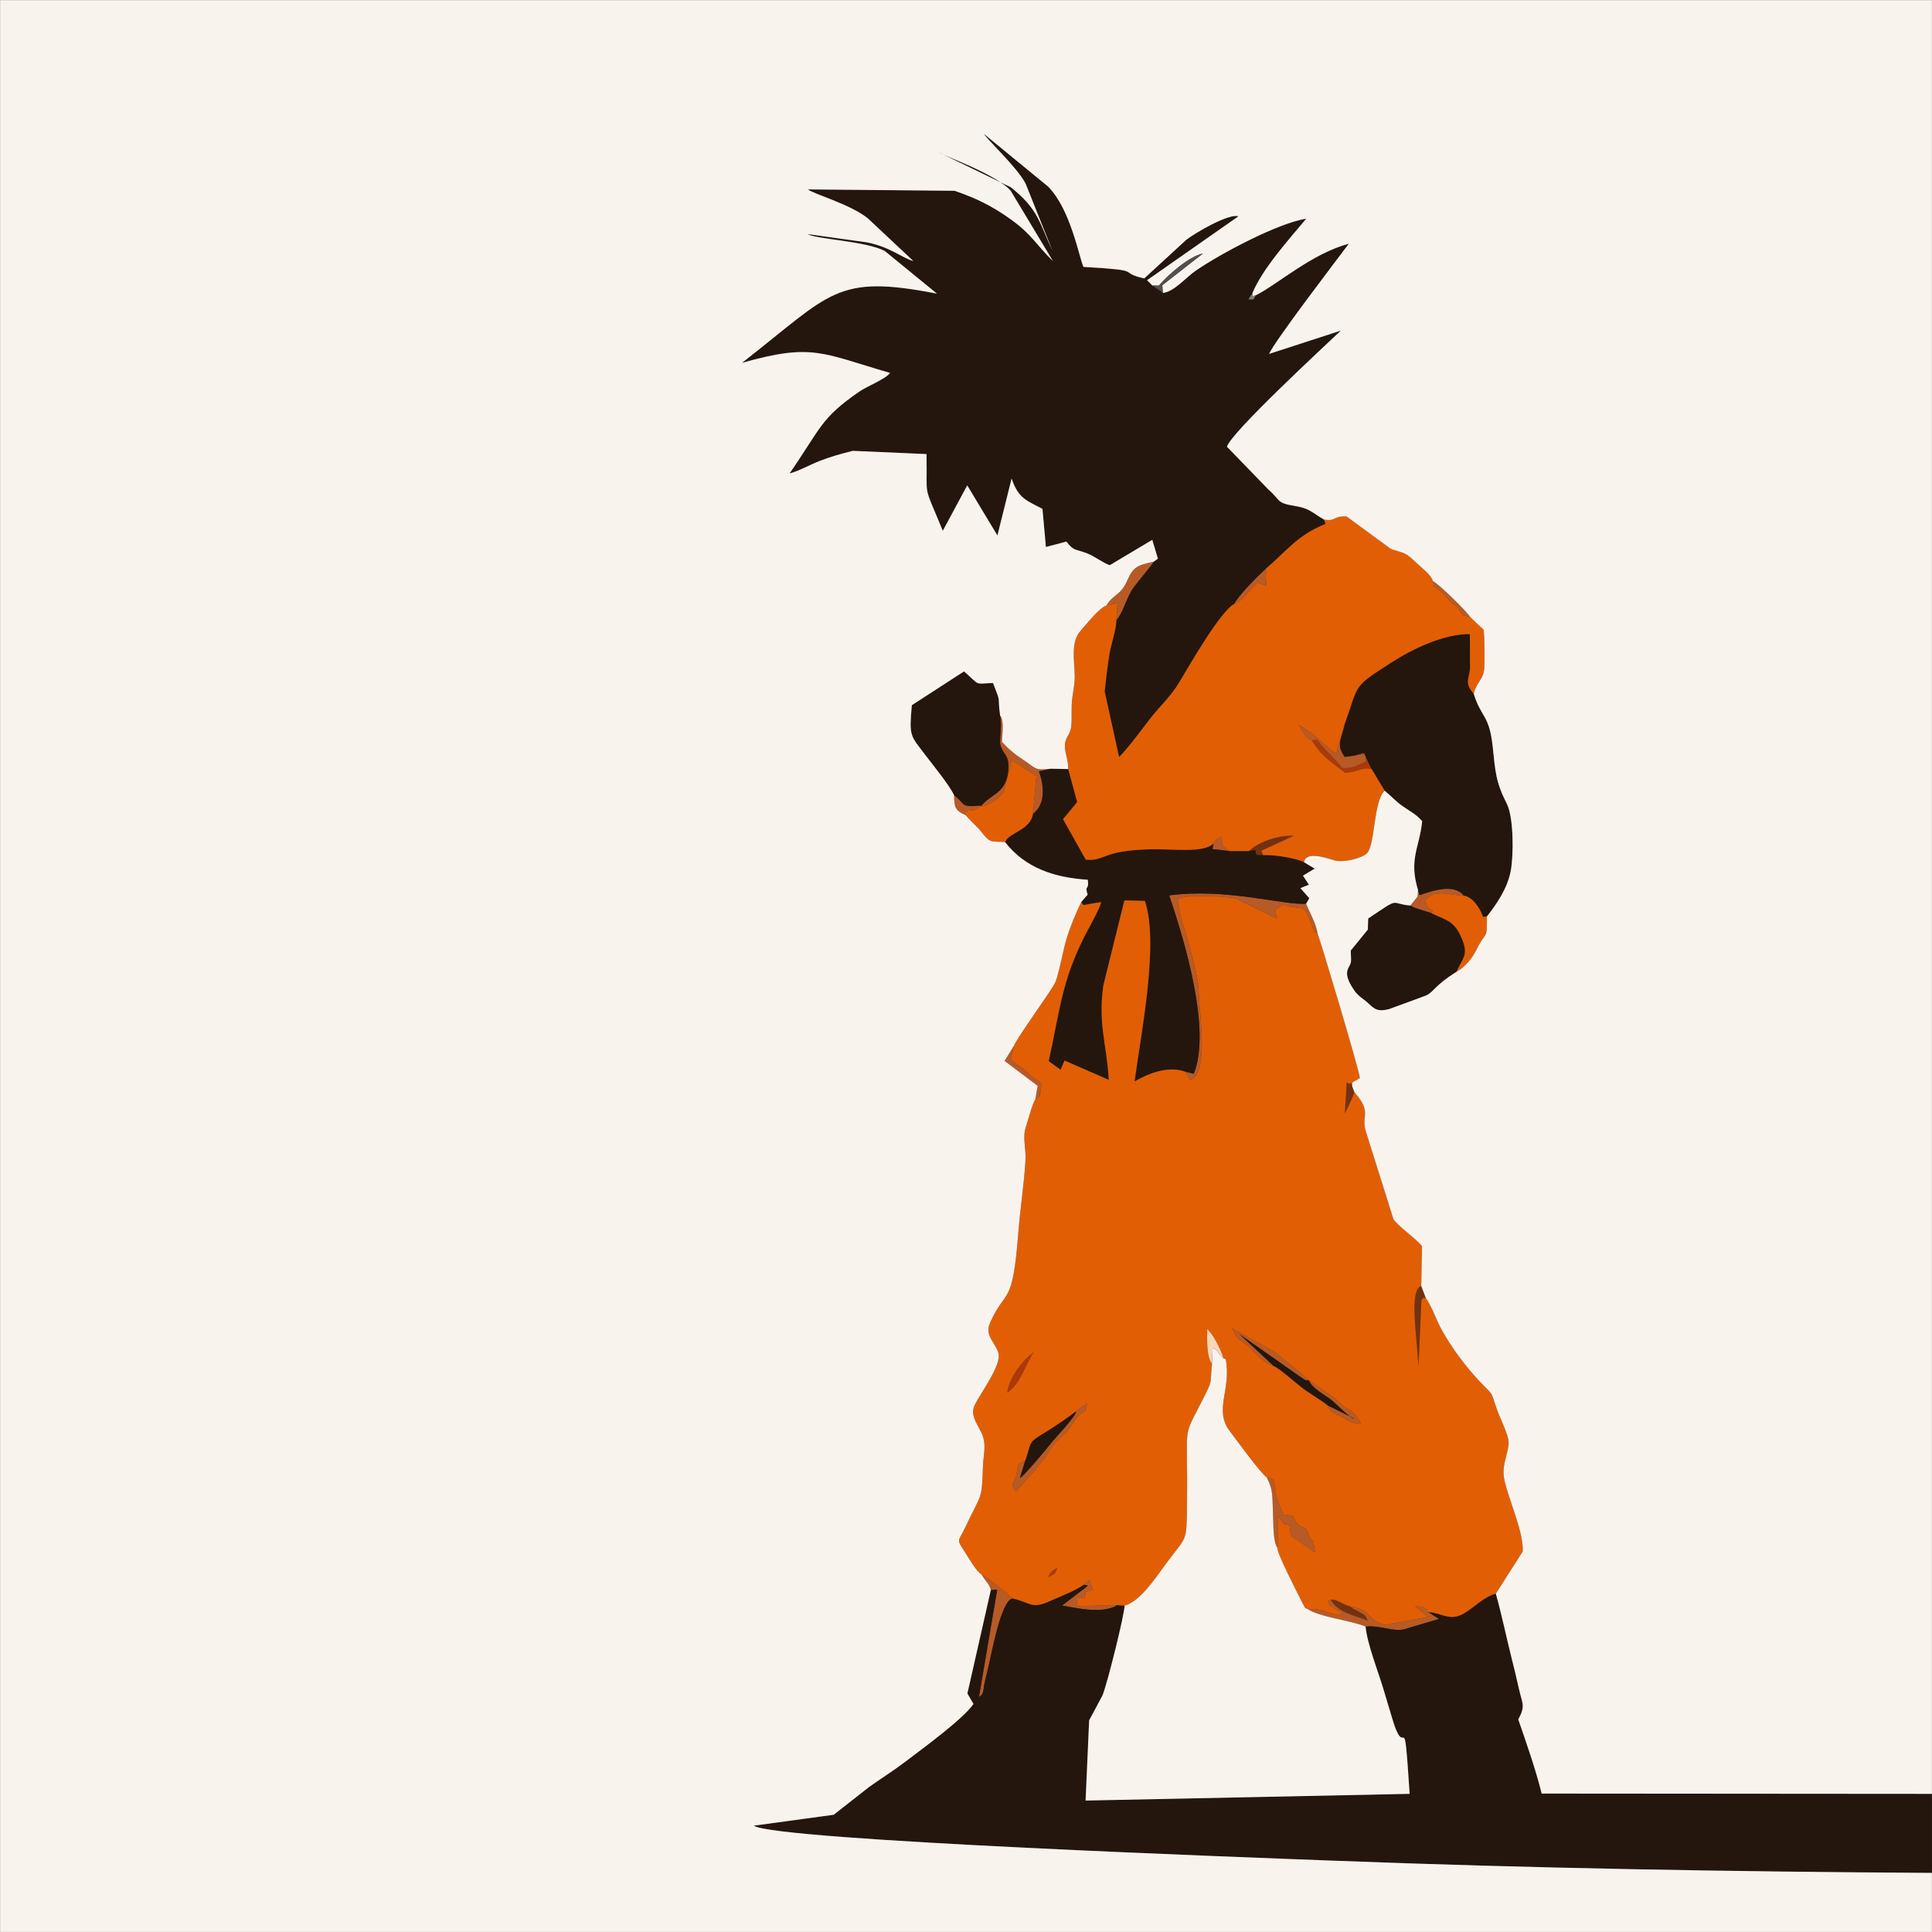<?xml version="1.0" encoding="UTF-8"?>
<!DOCTYPE svg PUBLIC "-//W3C//DTD SVG 1.1//EN" "http://www.w3.org/Graphics/SVG/1.1/DTD/svg11.dtd">
<!-- Creator: CorelDRAW -->
<svg xmlns="http://www.w3.org/2000/svg" xml:space="preserve" width="361.273mm" height="361.273mm" style="shape-rendering:geometricPrecision; text-rendering:geometricPrecision; image-rendering:optimizeQuality; fill-rule:evenodd; clip-rule:evenodd"
viewBox="0 0 361.273 361.273"
 xmlns:xlink="http://www.w3.org/1999/xlink">
 <rect x="0" y="0" width="361.273" height="361.273" fill="#333333" stroke="none"/>
 <defs>
  <style type="text/css">
   <![CDATA[
    .fil3 {fill:#24160D}
    .fil7 {fill:#554F4A}
    .fil1 {fill:#743110}
    .fil8 {fill:#837C78}
    .fil0 {fill:#AD3809}
    .fil2 {fill:#B85A26}
    .fil4 {fill:#E25E05}
    .fil6 {fill:#F9D8B8}
    .fil5 {fill:#F9F3EE}
   ]]>
  </style>
 </defs>
 <g id="Capa_x0020_1">
  <g id="_1288353128">
   <g>
    <path id="_1288358576" class="fil0" d="M256.476 143.788l-1.447 -3.007 -1.75 0.493 2.133 -0.371 0.032 1.445c-1.571,0.753 -2.603,1.453 -4.431,1.256 -1.518,-1.95 -3.581,-3.569 -4.634,-5.232l-1.079 0.048c1.805,3.047 3.569,3.987 6.139,6.049 2.242,0.065 3.123,-1.099 5.036,-0.682z"/>
    <path id="_1288358312" class="fil0" d="M188.347 260.41c2.403,-1.511 3.376,-5.155 4.91,-7.499 -2.08,1.428 -4.589,4.778 -4.91,7.499z"/>
    <path id="_1288357400" class="fil0" d="M195.955 294.935c1.405,-0.682 1.271,-0.455 1.795,-1.809 -1.131,0.672 -1.125,0.661 -1.795,1.809z"/>
   </g>
   <g>
    <path id="_1288357328" class="fil1" d="M266.615 242.7l-0.848 -2.228c-1.725,0.396 -1.251,5.72 -1.147,7.358l0.632 7.612 0.543 -12.309c0.612,-0.866 -0.206,-0.227 0.82,-0.432z"/>
    <path id="_1288357232" class="fil1" d="M233.554 159.139l1.162 -0.192c0.252,1.192 0.051,0.908 1.476,0.956l-0.303 -0.827 6.072 -2.812c-2.73,-0.117 -6.604,1.083 -8.408,2.876z"/>
    <path id="_1288357616" class="fil1" d="M252.448 300.383c-1.417,-0.361 -2.541,-1.438 -3.614,-1.257 1.406,2.488 4.445,2.922 6.94,3.924 -0.684,-1.164 -0.059,-0.757 -1.641,-1.658 -0.96,-0.547 -0.833,-0.302 -1.685,-1.009z"/>
    <path id="_1288357184" class="fil1" d="M253.267 204.22l-0.424 -1.114c-0.645,-1.684 0.239,0.262 -1.016,-0.729l-0.361 5.767c0.441,-0.617 1.641,-3.345 1.802,-3.924z"/>
   </g>
   <g>
    <path id="_1288357760" class="fil2" d="M221.591 200.389l0.946 1.641c3.621,-1.375 1.695,-12.314 1.56,-17.434 -0.04,-1.514 -1.395,-6.64 -1.882,-8.379 -0.781,-2.786 -1.735,-5.167 -1.988,-8.022 1.065,-1.066 8.922,-0.543 10.791,-0.2l7.746 3.781 -0.299 -1.662 1.459 -0.916c4.551,1.26 3.598,-0.58 5.575,4.259 0.552,1.352 0.019,0.475 0.916,1.23 -0.406,-2.308 -1.368,-3.67 -2.176,-5.707 -3.955,0.373 -14.965,-2.984 -25.608,-1.541 2.936,8.614 7.902,25.239 4.596,33.342l-1.634 -0.394z"/>
    <path id="_1288356704" class="fil2" d="M244.5 300.851c2.006,1.498 8.055,2.14 10.864,3.306 2.928,-0.228 4.686,0.905 7.058,0.557l6.66 -1.978 -2.007 -1.292c-0.808,-1.16 -0.906,-0.99 -2.47,-1.057l2.469 1.988 -8.073 1.448c-3.55,-0.714 -2.022,-2.709 -6.553,-3.441 0.852,0.707 0.725,0.462 1.685,1.009 1.582,0.902 0.957,0.494 1.641,1.658 -2.494,-1.002 -5.533,-1.436 -6.94,-3.924 -0.386,0.864 -0.709,-1.118 -0.266,1.082l2.576 1.45c-0.796,0.279 -0.69,0.342 -1.664,0.157 -2.009,-0.381 -1.552,-0.937 -4.981,-0.965z"/>
    <path id="_1288356560" class="fil2" d="M238.883 289.496l0.068 -5.932c1.885,2.192 0.699,1.189 2.18,1.673l0.221 1.895 4.561 3.207c-0.569,-3.588 -0.166,-1.411 -0.972,-2.822 -0.372,-0.65 -0.112,-0.495 -0.415,-1.129 -0.65,-1.359 -1.65,-0.136 -2.766,-2.936l-1.792 -0.229c-2.444,-5.836 -0.878,-3.567 -1.893,-6.612l-1.183 -0.338c1.22,2.44 0.981,3.427 1.142,6.238 0.115,2.01 -0.081,5.539 0.849,6.986z"/>
    <path id="_1288356488" class="fil2" d="M185.283 297.324l1.189 -0.063 -3.417 20.105c0.67,-0.64 0.457,-0.142 0.778,-1.048 0.089,-0.251 0.133,-0.856 0.189,-1.159 0.164,-0.899 0.39,-1.774 0.612,-2.656 0.79,-3.14 2.511,-13.259 4.732,-13.594l-0.91 -0.777c-0.46,-0.397 -0.149,-0.193 -0.542,-0.485 -1.101,-0.817 -3.707,-2.984 -4.343,-3.215 0.678,1.284 1.428,1.676 1.713,2.893z"/>
    <path id="_1288357088" class="fil2" d="M183.411 150.766c1.433,0.073 3.592,-1.646 4.318,-2.739l1.463 -5.862 4.602 2.962 -0.644 7.068c2.44,-1.806 2.085,-5.382 1.124,-7.941l2.217 -0.51c-3.158,0.367 -2.737,-0.113 -5.115,-1.65 -1.601,-1.035 -2.768,-2.027 -4.003,-3.362 -0.001,-1.368 0.487,-4 -0.355,-4.917 0.39,1.993 -0.166,4.682 0.036,5.455 0.504,1.933 1.668,1.758 1.504,4.501 -0.279,4.649 -3.112,4.52 -5.147,6.995z"/>
    <path id="_1288356368" class="fil2" d="M206.915 113.218l2.058 -0.411 -0.221 3.189c1.205,-1.274 1.891,-4.229 3.133,-5.988 1.065,-1.507 3.172,-3.839 3.86,-4.971 -3.003,0.645 -3.822,0.914 -4.957,3.527 -1.235,2.845 -2.717,2.579 -3.873,4.654z"/>
    <path id="_1288356848" class="fil2" d="M201.161 263.911c0.468,0.478 -4.011,5.141 -4.794,6.154 -0.85,1.1 -4.782,5.812 -5.65,6.326l1.008 -3.29c-1.834,0.78 -1.262,1.146 -1.716,2.86 -0.358,1.351 -1.21,1.469 -0.082,3.009 1.757,-2.024 5.168,-5.601 6.416,-7.82 0.922,-1.64 2.266,-2.352 3.443,-3.8 1.221,-1.502 1.527,-2.771 3.321,-3.627l0.144 -1.3 -2.09 1.488z"/>
    <path id="_1288356224" class="fil2" d="M245.301 138.42l1.079 -0.048c1.053,1.663 3.116,3.282 4.634,5.232 1.827,0.197 2.86,-0.503 4.431,-1.256l-0.032 -1.445 -2.133 0.371 -1.808 0.261c-1.801,-2.456 -0.457,-3.536 -0.075,-5.996l-1.517 5.256c-1.092,-0.434 -0.798,-0.428 -1.573,-1.094 -0.079,-0.068 -0.311,-0.24 -0.391,-0.307 -2.306,-1.916 -2.435,-2.36 -5.053,-3.817 0.446,0.823 1.557,2.793 2.439,2.845z"/>
    <path id="_1288355960" class="fil2" d="M238.213 255.475l-6.4 -5.965 11.824 8.29c0.82,0.459 0.157,0.208 1.137,0.337 -0.291,-0.438 -6.24,-5.271 -6.714,-5.517l-7.713 -4.261c0.429,0.606 0.56,1.368 1.223,1.983 0.624,0.58 1.599,1.105 2.247,1.786 1.176,1.236 2.684,2.834 4.396,3.348z"/>
    <path id="_1288355816" class="fil2" d="M265.166 166.431l-0.095 1.22 -1.341 1.676c0.74,0.527 2.761,1.01 3.898,1.411l0.291 -0.472c-1.157,-0.694 -1.063,-0.627 -1.432,-1.912 1.953,-2.243 4.826,-0.846 7.235,-0.873 -1.805,-2.332 -5.902,-0.928 -8.279,-0.084l-0.278 -0.967z"/>
    <path id="_1288356344" class="fil2" d="M202.674 296.333c0.838,0.251 1.369,-0.263 -1.341,1.795l-2.734 2.11c1.414,0.146 7.437,1.829 10.323,-0.105l-7.422 0.202 -0.146 -0.965c-0.008,-0.036 -0.028,-0.131 -0.034,-0.239 -0.007,-0.122 -0.018,-0.181 -0.019,-0.272l1.515 0.01 0.217 -1.188 1.375 -0.365 -0.759 -1.837 -0.975 0.853z"/>
    <path id="_1288355792" class="fil2" d="M248.21 262.77c0.896,1.818 1.521,1.5 3.169,2.442 1.602,0.916 1.297,0.896 3.097,0.909 -2.051,-3.484 -1.999,-1.613 -4.597,-4.466l-5.106 -3.518c0.541,1.531 3.086,2.723 4.433,3.856 0.896,0.754 3.3,3.284 4.064,3.282l-5.06 -2.504z"/>
    <path id="_1288355696" class="fil2" d="M193.603 205.56l0.826 -0.589c0.589,-3.78 0.499,-1.62 -2.307,-4.418 -1.642,-1.637 -0.647,-0.346 -3.108,-2.473l0.554 -2.464 -1.718 2.763 6.194 4.668 -0.44 2.514z"/>
    <path id="_1288355456" class="fil2" d="M230.817 112.917c1.495,-0.466 2.122,-1.822 4.367,-3.99l1.579 0.655c0.078,-0.913 -0.094,-1.095 -0.087,-1.599 0.018,-1.351 0.441,-0.599 -0.016,-1.592 -1.327,1.189 -5.233,5.071 -5.843,6.526z"/>
    <path id="_1288355336" class="fil2" d="M180.618 152.44c-0.592,-1.427 -0.231,-0.34 0.049,-0.767 1.434,-0.271 1.574,0.115 2.496,-1.019 -3.585,0.305 -2.459,-0.168 -4.753,-1.947 0.055,2.23 0.141,2.837 2.208,3.732z"/>
    <path id="_1288355288" class="fil2" d="M274.92 115.392c-0.608,-1.051 -5.826,-6.175 -6.988,-6.74l0.242 1.075c1.351,0.712 1.776,1.424 2.841,2.548 0.873,0.921 0.738,0.565 1.402,1.169 1.455,1.677 0.068,1.295 2.502,1.948z"/>
    <path id="_1288355264" class="fil2" d="M226.916 157.743l-0.193 1.034 3.167 0.363 -1.36 -1.129 -0.079 -1.718c-0.525,0.873 0.104,-0.068 -0.737,0.563 -0.904,0.678 -0.278,0.024 -0.799,0.886z"/>
   </g>
   <g>
    <path id="_1288355576" class="fil3" d="M215.745 105.036c-0.688,1.133 -2.796,3.464 -3.86,4.971 -1.242,1.759 -1.928,4.713 -3.133,5.988 0.021,1.551 -0.975,4.469 -1.263,6.173 -0.394,2.332 -0.659,4.76 -0.923,7.116l2.696 12.267c1.661,-1.619 4.136,-4.998 5.592,-6.897 1.967,-2.566 4.036,-4.361 5.639,-7.032 1.858,-3.095 7.717,-13.357 10.325,-14.706 0.61,-1.456 4.516,-5.338 5.843,-6.526 3.999,-3.408 5.87,-6.275 11.221,-8.435l-0.332 -0.824c-2.263,-1.3 -2.634,-2.088 -5.5,-2.541 -3.45,-0.545 -2.585,-1.093 -4.848,-3.035l-7.774 -8.029c0.861,-2.764 18.076,-18.643 21.307,-21.713l-13.434 4.367c1.112,-2.502 12.416,-17.268 14.91,-20.596 -6.811,1.764 -13.551,7.739 -17.355,9.62 -0.724,1.049 -0.086,0.757 -1.408,0.764l0.728 -1.119c1.922,-4.652 6.871,-10.106 10.084,-13.964 -5.2,0.808 -15.851,6.43 -20.629,9.701 -1.936,1.325 -3.984,3.917 -6.185,4.197 -0.082,-0.065 -0.182,-0.158 -0.239,-0.202 -0.054,-0.042 -0.164,-0.137 -0.231,-0.187l-1.491 -1.012 -0.991 -0.99 17.091 -11.953c-1.815,-0.568 -7.993,3.05 -9.752,4.394l-7.874 7.235c-5.451,-1.309 0.622,-1.468 -11.351,-2.163 -0.77,-1.53 -2.365,-10.745 -6.626,-15.027l-12.005 -9.85c0.818,1.28 6.241,6.28 7.818,9.322l5.037 12.619c-2.518,-5.431 -2.634,-7.827 -7.837,-11.97l-13.444 -6.502c0.708,0.545 10.872,4.103 13.465,7.2l7.897 13.139c-3.08,-2.992 -3.974,-5.002 -7.836,-7.775 -3.472,-2.493 -6.533,-4.015 -10.577,-5.389l-27.414 -0.26c0.955,0.854 7.771,2.694 11.167,5.382l8.549 8.024c-2.18,-0.613 -4.275,-2.627 -8.731,-3.51l-11.025 -1.537c1.351,0.938 11.116,1.319 14.436,3.186l9.726 7.948c-18.998,-3.694 -19.708,-0.1 -36.457,12.943 13.211,-3.75 14.973,-1.787 27.696,1.882 -0.86,1.157 -4.289,2.469 -5.786,3.507 -7.204,4.995 -7.032,6.585 -13.012,15.293 1.683,-0.44 3.895,-1.676 5.68,-2.364 2.002,-0.772 4.084,-1.37 6.152,-1.865l13.768 0.601c0.206,8.813 -0.816,4.917 3.048,14.349l4.569 -8.498 5.645 9.37 2.652 -10.655c1.292,3.83 2.889,4.129 5.772,5.683l0.646 7.125 3.834 -1.01c1.41,1.841 1.645,1.339 3.852,2.194 1.45,0.561 3.174,1.917 4.26,2.221l7.94 -4.744 1.059 3.525 -0.788 0.569z"/>
    <path id="_1288355120" class="fil3" d="M189.365 298.907c-2.22,0.334 -3.942,10.454 -4.732,13.594 -0.222,0.883 -0.448,1.758 -0.612,2.656 -0.055,0.303 -0.1,0.908 -0.189,1.159 -0.321,0.906 -0.108,0.408 -0.778,1.048l3.417 -20.105 -1.189 0.063 -4.383 19.342 1.135 1.966c-1.942,2.826 -9.497,8.326 -12.684,10.752 -2.182,1.661 -4.561,3.162 -6.804,4.749l-6.65 5.215 -14.945 2.042c3.9,2.776 95.689,6.054 107.96,6.528 37.359,1.443 74.957,2.075 112.347,2.301l0 -14.782 -72.978 -0.056c-1.134,-4.593 -2.829,-9.374 -4.373,-13.86 1.426,-2.623 0.722,-2.977 0.102,-5.808 -0.423,-1.932 -0.909,-3.902 -1.389,-5.816 -0.978,-3.904 -1.837,-8.08 -2.911,-11.892 -2.083,0.509 -3.812,2.355 -5.644,3.51 -2.921,1.842 -4.159,0.148 -6.992,-0.07l2.007 1.292 -6.66 1.978c-2.372,0.348 -4.129,-0.786 -7.058,-0.557 0.25,3.039 2.333,8.406 3.287,11.549 0.561,1.847 1.119,3.712 1.669,5.567 2.647,8.918 2.091,-3.833 3.277,14.167l-60.598 1.256 0.663 -15 2.505 -4.678c0.954,-2.393 4.128,-15.231 4.12,-16.756l-1.365 -0.131c-2.886,1.934 -8.909,0.251 -10.323,0.105l2.734 -2.11c2.709,-2.058 2.179,-1.544 1.341,-1.795 -1.796,1.227 -4.341,2.152 -6.279,3.035 -3.556,1.62 -3.541,0.345 -7.03,-0.46z"/>
    <path id="_1288354688" class="fil3" d="M193.151 152.195c-0.45,3.071 -4.549,3.483 -5.202,5.27 3.827,4.909 9.287,6.637 15.466,7.04 0.287,2.186 -0.655,0.776 -0.026,2.793l-1.189 1.358c0.584,0.977 -0.079,0.501 3.732,0.047 -0.435,1.54 -2.422,4.957 -3.223,6.564 -4.169,8.366 -4.47,13.409 -6.608,23.163l2.225 1.604 0.734 -1.72 8.274 3.61c-0.354,-6.585 -2.044,-10.347 -1.017,-17.663l3.941 -15.898 3.827 0.099c2.666,7.873 -0.658,24.44 -1.934,33.767 2.782,-1.611 6.331,-2.931 9.44,-1.841l1.634 0.394c3.307,-8.104 -1.66,-24.728 -4.596,-33.342 10.644,-1.443 21.653,1.914 25.608,1.541l0.59 -1.023 -1.662 -1.888 1.591 -0.639 -1.109 -1.695 2.184 -1.313 -1.995 -1.202c-1.483,-0.777 -5.91,-1.461 -7.644,-1.319 -1.425,-0.048 -1.224,0.237 -1.476,-0.956l-1.162 0.192 -3.665 0.001 -3.167 -0.363 0.193 -1.034c-2.014,1.876 -7.372,0.921 -12.322,1.083 -8.686,0.284 -7.881,2.247 -11.56,1.93l-4.257 -7.574 2.652 -3.202 -1.678 -6.173 -3.26 -0.063 -2.217 0.51c0.96,2.559 1.315,6.135 -1.124,7.941z"/>
    <path id="_1288354472" class="fil3" d="M251.396 135.539c-0.381,2.46 -1.726,3.54 0.075,5.996l1.808 -0.261 1.75 -0.493 1.447 3.007 2.445 4.056c1.224,1.011 2.093,1.998 3.32,2.866 1.421,1.006 2.563,1.519 3.7,2.833 -0.472,4.88 -2.563,7.103 -0.775,12.888l0.278 0.967c2.377,-0.845 6.475,-2.248 8.279,0.084 1.587,0.219 3.06,2.293 3.589,3.982l0.735 -0.103c1.933,-2.468 3.823,-5.284 4.439,-8.456 0.564,-2.901 0.577,-10.051 -0.716,-12.592 -2.096,-4.12 -2.148,-5.998 -2.635,-10.601 -0.651,-6.141 -2.155,-5.443 -3.548,-9.949 -1.76,-2.081 -0.932,-2.58 -0.704,-4.747l-0.031 -6.45c-4.873,-0.035 -10.676,2.748 -14.715,5.347 -7.429,4.779 -5.927,3.851 -8.742,11.627z"/>
    <path id="_1288354208" class="fil3" d="M178.41 148.707c2.294,1.779 1.168,2.252 4.753,1.947l0.248 0.111c2.034,-2.475 4.868,-2.346 5.147,-6.995 0.164,-2.744 -1,-2.568 -1.504,-4.501 -0.201,-0.773 0.354,-3.462 -0.036,-5.455 -0.567,-4.326 0.311,-1.819 -1.327,-6.102 -3.572,0.131 -2.244,0.626 -5.417,-2.167l-9.761 6.323c-0.506,5.902 -0.34,5.539 2.566,9.365 1.276,1.681 4.563,5.714 5.331,7.474z"/>
    <path id="_1288354160" class="fil3" d="M272.342 181.727c1.259,-2.814 2.539,-3.221 0.611,-7.084 -1.294,-2.592 -2.999,-2.727 -5.323,-3.905 -1.137,-0.401 -3.159,-0.883 -3.898,-1.411 -3.989,-0.331 -1.618,-1.791 -7.889,2.42l-0.063 2.069 -3.195 3.93c-0.009,0.715 0.123,1.586 0.026,2.162 -0.197,1.169 -1.877,1.698 0.692,5.374 0.731,1.045 1.711,1.502 2.65,2.401 1.264,1.208 1.811,1.441 3.673,1.044 0.104,-0.022 6.954,-2.538 7.08,-2.599 1.477,-0.721 1.535,-1.846 5.636,-4.401z"/>
    <path id="_1288354784" class="fil3" d="M191.726 273.101l-1.008 3.29c0.869,-0.514 4.8,-5.226 5.65,-6.326 0.782,-1.013 5.262,-5.676 4.794,-6.154 -0.844,0.764 -4.459,3.186 -5.623,3.875 -3.517,2.084 -2.543,1.768 -3.813,5.315z"/>
    <path id="_1288354304" class="fil3" d="M238.213 255.475c0.902,0.344 3.93,2.972 5.002,3.827 1.619,1.292 3.501,2.275 4.995,3.468l5.06 2.504c-0.764,0.003 -3.167,-2.528 -4.064,-3.282 -1.347,-1.133 -3.892,-2.325 -4.433,-3.856 -0.98,-0.129 -0.318,0.122 -1.137,-0.337l-11.824 -8.29 6.4 5.965z"/>
   </g>
   <g>
    <path id="_1288353752" class="fil4" d="M195.955 294.935c0.669,-1.147 0.664,-1.137 1.795,-1.809 -0.524,1.353 -0.39,1.127 -1.795,1.809zm-4.229 -21.834c1.27,-3.547 0.296,-3.231 3.813,-5.315 1.163,-0.689 4.778,-3.111 5.623,-3.875l2.09 -1.488 -0.144 1.3c-1.794,0.856 -2.1,2.125 -3.321,3.627 -1.177,1.448 -2.522,2.16 -3.443,3.8 -1.248,2.22 -4.659,5.796 -6.416,7.82 -1.128,-1.54 -0.276,-1.657 0.082,-3.009 0.454,-1.713 -0.118,-2.08 1.716,-2.86zm-3.378 -12.692c0.321,-2.721 2.831,-6.071 4.91,-7.499 -1.535,2.344 -2.507,5.988 -4.91,7.499zm56.426 -2.273l5.106 3.518c2.598,2.853 2.546,0.983 4.597,4.466 -1.8,-0.012 -1.495,0.008 -3.097,-0.909 -1.648,-0.943 -2.273,-0.624 -3.169,-2.442 -1.495,-1.193 -3.376,-2.177 -4.995,-3.468 -1.072,-0.855 -4.101,-3.484 -5.002,-3.827 -1.712,-0.513 -3.221,-2.111 -4.396,-3.348 -0.648,-0.682 -1.623,-1.206 -2.247,-1.786 -0.663,-0.616 -0.794,-1.377 -1.223,-1.983l7.713 4.261c0.474,0.246 6.423,5.079 6.714,5.517zm-23.182 -57.748c-3.109,-1.09 -6.658,0.23 -9.44,1.841 1.276,-9.326 4.599,-25.894 1.934,-33.767l-3.827 -0.099 -3.941 15.898c-1.026,7.315 0.663,11.077 1.017,17.663l-8.274 -3.61 -0.734 1.72 -2.225 -1.604c2.138,-9.753 2.439,-14.796 6.608,-23.163 0.8,-1.606 2.788,-5.024 3.223,-6.564 -3.811,0.454 -3.148,0.93 -3.732,-0.047 -0.981,2.025 -2.068,4.604 -2.776,6.951 -0.642,2.13 -1.385,6.409 -2.066,8.039 -0.616,1.474 -7.043,10.133 -7.788,11.969l-0.554 2.464c2.461,2.128 1.466,0.836 3.108,2.473 2.806,2.799 2.897,0.638 2.307,4.418l-0.826 0.589c-0.556,0.826 -1.366,3.941 -1.752,5.099 -0.725,2.175 0.059,3.855 -0.1,6.463 -0.272,4.47 -0.984,8.904 -1.329,13.361 -1.093,14.139 -2.287,10.178 -5.271,16.832 -1.102,2.457 0.926,3.59 1.545,5.677 0.665,2.243 -3.386,7.507 -4.459,9.805 -0.818,1.75 0.364,3.255 1.218,4.97 1.115,2.24 0.446,3.973 0.355,6.427 -0.244,6.543 -0.178,4.732 -3.311,11.41 -1.295,2.761 -1.783,2.017 -0.036,4.67 0.757,1.15 2.046,3.521 3.107,4.156 0.636,0.231 3.242,2.398 4.343,3.215 0.393,0.292 0.082,0.089 0.542,0.485l0.91 0.777c3.489,0.805 3.474,2.08 7.03,0.46 1.938,-0.883 4.484,-1.808 6.279,-3.035l0.975 -0.853 0.759 1.837 -1.375 0.365 -0.217 1.188 -1.515 -0.01c0.002,0.091 0.012,0.15 0.019,0.272 0.006,0.108 0.026,0.203 0.034,0.239l0.146 0.965 7.422 -0.202 1.365 0.131c2.936,-0.864 5.713,-5.079 7.576,-7.627 4.181,-5.715 4.011,-3.84 4.103,-11.574 0.185,-15.652 -1.042,-11.493 3.046,-19.564 1.873,-3.697 1.199,-2.579 1.636,-6.452 -1.053,-1.358 -0.942,-4.623 -0.898,-6.519 1.057,0.867 2.658,3.997 3.008,5.441l0.441 0.188c1.117,5.589 -2.246,9.463 0.715,13.387 1.147,1.519 5.916,8.092 6.978,8.73l1.183 0.338c1.015,3.045 -0.551,0.776 1.893,6.612l1.792 0.229c1.117,2.799 2.116,1.577 2.766,2.936 0.303,0.633 0.044,0.478 0.415,1.129 0.806,1.411 0.403,-0.766 0.972,2.822l-4.561 -3.207 -0.221 -1.895c-1.481,-0.484 -0.295,0.52 -2.18,-1.673l-0.068 5.932c-0.116,0.925 3.707,8.319 4.678,10.26 0.669,1.337 0.532,0.888 0.94,1.094 3.428,0.028 2.972,0.584 4.981,0.965 0.973,0.184 0.868,0.122 1.664,-0.157l-2.576 -1.45c-0.443,-2.2 -0.12,-0.218 0.266,-1.082 1.073,-0.182 2.197,0.896 3.614,1.257 4.531,0.731 3.003,2.727 6.553,3.441l8.073 -1.448 -2.469 -1.988c1.564,0.068 1.661,-0.102 2.47,1.057 2.833,0.219 4.072,1.912 6.992,0.07 1.832,-1.156 3.561,-3.002 5.644,-3.51l5.044 -7.912c0.114,-3.76 -2.54,-9.384 -3.409,-13.221 -0.653,-2.883 0.636,-4.681 0.759,-7.019 0.076,-1.443 -1.665,-4.755 -2.211,-6.373 -1.251,-3.707 -0.566,-2.367 -3.188,-5.153 -2.653,-2.818 -5.312,-6.354 -7.181,-9.79 -1.022,-1.878 -1.74,-4.162 -2.91,-5.837 -1.026,0.205 -0.208,-0.433 -0.82,0.432l-0.543 12.309 -0.632 -7.612c-0.104,-1.638 -0.578,-6.962 1.147,-7.358l0.136 -7.455c-1.244,-1.56 -4.607,-3.783 -5.362,-5.12l-5.01 -15.935c-1.249,-3.402 1.275,-3.682 -2.264,-7.742 -0.161,0.579 -1.361,3.307 -1.802,3.924l0.361 -5.767c1.255,0.991 0.371,-0.955 1.016,0.729l0.059 -0.715 1.383 -0.801c-0.031,-1.262 -7.601,-26.484 -7.87,-26.9 -0.896,-0.756 -0.363,0.122 -0.916,-1.23 -1.977,-4.838 -1.024,-2.999 -5.575,-4.259l-1.459 0.916 0.299 1.662 -7.746 -3.781c-1.868,-0.343 -9.726,-0.866 -10.791,0.2 0.253,2.855 1.207,5.237 1.988,8.022 0.487,1.738 1.843,6.865 1.882,8.379 0.134,5.12 2.061,16.059 -1.56,17.434l-0.946 -1.641z"/>
    <path id="_1288353704" class="fil4" d="M247.549 97.132l0.332 0.824c-5.351,2.16 -7.222,5.027 -11.221,8.435 0.457,0.993 0.034,0.241 0.016,1.592 -0.007,0.504 0.165,0.687 0.087,1.599l-1.579 -0.655c-2.245,2.168 -2.873,3.524 -4.367,3.99 -2.608,1.349 -8.467,11.61 -10.325,14.706 -1.603,2.671 -3.672,4.465 -5.639,7.032 -1.456,1.899 -3.93,5.278 -5.592,6.897l-2.696 -12.267c0.264,-2.356 0.529,-4.784 0.923,-7.116 0.288,-1.704 1.284,-4.622 1.263,-6.173l0.221 -3.189 -2.058 0.411c-1.38,0.454 -3.65,3.399 -4.822,4.701 -1.94,2.155 -1.152,5.553 -1.119,8.531 0.018,1.667 -0.319,2.807 -0.49,4.335 -0.186,1.665 0.001,3.426 -0.159,5.018 -0.174,1.728 -1.181,1.995 -1.191,3.642 -0.009,1.469 0.649,2.587 0.618,4.363l1.678 6.173 -2.652 3.202 4.257 7.574c3.679,0.317 2.874,-1.645 11.56,-1.93 4.95,-0.162 10.308,0.792 12.322,-1.083 0.521,-0.862 -0.105,-0.208 0.799,-0.886 0.841,-0.631 0.211,0.309 0.737,-0.563l0.079 1.718 1.36 1.129 3.665 -0.001c1.804,-1.793 5.678,-2.993 8.408,-2.876l-6.072 2.812 0.303 0.827c1.735,-0.141 6.161,0.542 7.644,1.319 0.405,-2.191 4.226,-0.757 5.72,-0.342 1.647,0.457 5.079,-0.374 6.046,-1.324 1.594,-1.635 1.157,-9.624 3.319,-11.711l-2.445 -4.056c-1.913,-0.417 -2.793,0.747 -5.036,0.682 -2.571,-2.062 -4.335,-3.002 -6.139,-6.049 -0.882,-0.051 -1.993,-2.022 -2.439,-2.845 2.618,1.457 2.746,1.901 5.053,3.817 0.081,0.067 0.312,0.239 0.391,0.307 0.774,0.666 0.481,0.66 1.573,1.094l1.517 -5.256c2.815,-7.776 1.312,-6.848 8.742,-11.627 4.04,-2.598 9.843,-5.382 14.715,-5.347l0.031 6.45c-0.228,2.167 -1.056,2.666 0.704,4.747 0.401,-2.175 1.916,-2.666 1.988,-5.099 0.051,-1.735 0.041,-5.24 -0.132,-6.894l-2.524 -2.377c-2.434,-0.653 -1.047,-0.271 -2.502,-1.948 -0.664,-0.604 -0.529,-0.247 -1.402,-1.169 -1.065,-1.124 -1.49,-1.837 -2.841,-2.548l-0.242 -1.075c-0.293,-1.178 -2.104,-2.471 -3.152,-3.478 -2.053,-1.971 -2.037,-1.647 -4.689,-2.525l-8.29 -6.08c-2.539,-0.15 -2.047,1.031 -4.252,0.563z"/>
    <path id="_1288353872" class="fil4" d="M183.411 150.766l-0.248 -0.111c-0.922,1.134 -1.062,0.748 -2.496,1.019 -0.28,0.427 -0.641,-0.66 -0.049,0.767 0.168,0.369 2.181,2.206 2.811,3.008 1.778,2.264 1.697,1.828 4.52,2.018 0.653,-1.787 4.752,-2.199 5.202,-5.27l0.644 -7.068 -4.602 -2.962 -1.463 5.862c-0.726,1.094 -2.885,2.813 -4.318,2.739z"/>
    <path id="_1288353992" class="fil4" d="M267.63 170.738c2.323,1.178 4.029,1.313 5.323,3.905 1.928,3.863 0.649,4.27 -0.611,7.084 1.675,-0.937 2.933,-2.522 3.775,-4.208 1.851,-3.708 1.922,-1.512 1.931,-6.16l-0.735 0.103c-0.529,-1.689 -2.002,-3.763 -3.589,-3.982 -2.409,0.026 -5.282,-1.37 -7.235,0.873 0.369,1.285 0.274,1.217 1.432,1.912l-0.291 0.472z"/>
   </g>
   <g>
    <path id="_1288353728" class="fil5" d="M0.014 361.259l361.244 0 0 -11.039c-37.389,-0.226 -74.988,-0.859 -112.347,-2.301 -12.271,-0.474 -104.06,-3.751 -107.96,-6.528l14.945 -2.042 6.65 -5.215c2.243,-1.587 4.622,-3.088 6.804,-4.749 3.187,-2.426 10.742,-7.926 12.684,-10.752l-1.135 -1.966 4.383 -19.342c-0.285,-1.218 -1.036,-1.61 -1.713,-2.893 -1.061,-0.635 -2.35,-3.006 -3.107,-4.156 -1.747,-2.653 -1.259,-1.909 0.036,-4.67 3.133,-6.678 3.067,-4.867 3.311,-11.41 0.092,-2.454 0.76,-4.187 -0.355,-6.427 -0.854,-1.715 -2.035,-3.22 -1.218,-4.97 1.074,-2.298 5.124,-7.562 4.459,-9.805 -0.619,-2.087 -2.647,-3.22 -1.545,-5.677 2.985,-6.654 4.179,-2.693 5.271,-16.832 0.344,-4.457 1.056,-8.89 1.329,-13.361 0.159,-2.608 -0.625,-4.288 0.1,-6.463 0.386,-1.158 1.195,-4.274 1.752,-5.099l0.44 -2.514 -6.194 -4.668 1.718 -2.763c0.746,-1.836 7.173,-10.496 7.788,-11.969 0.681,-1.63 1.424,-5.909 2.066,-8.039 0.708,-2.347 1.795,-4.926 2.776,-6.951l1.189 -1.358c-0.629,-2.017 0.313,-0.607 0.026,-2.793 -6.178,-0.403 -11.639,-2.131 -15.466,-7.04 -2.823,-0.19 -2.742,0.247 -4.52,-2.018 -0.629,-0.802 -2.642,-2.639 -2.811,-3.008 -2.067,-0.895 -2.153,-1.502 -2.208,-3.732 -0.768,-1.76 -4.055,-5.793 -5.331,-7.474 -2.905,-3.826 -3.072,-3.463 -2.566,-9.365l9.761 -6.323c3.173,2.793 1.845,2.297 5.417,2.167 1.638,4.284 0.76,1.776 1.327,6.102 0.842,0.917 0.354,3.549 0.355,4.917 1.235,1.335 2.402,2.327 4.003,3.362 2.378,1.537 1.957,2.018 5.115,1.65l3.26 0.063c0.031,-1.776 -0.627,-2.893 -0.618,-4.363 0.01,-1.646 1.017,-1.913 1.191,-3.642 0.16,-1.592 -0.027,-3.353 0.159,-5.018 0.171,-1.528 0.508,-2.667 0.49,-4.335 -0.033,-2.978 -0.821,-6.376 1.119,-8.531 1.172,-1.302 3.442,-4.247 4.822,-4.701 1.157,-2.075 2.638,-1.809 3.873,-4.654 1.134,-2.613 1.954,-2.882 4.957,-3.527l0.788 -0.569 -1.059 -3.525 -7.94 4.744c-1.086,-0.305 -2.81,-1.66 -4.26,-2.221 -2.207,-0.855 -2.442,-0.352 -3.852,-2.194l-3.834 1.01 -0.646 -7.125c-2.883,-1.554 -4.481,-1.853 -5.772,-5.683l-2.652 10.655 -5.645 -9.37 -4.569 8.498c-3.864,-9.431 -2.842,-5.536 -3.048,-14.349l-13.768 -0.601c-2.068,0.495 -4.15,1.093 -6.152,1.865 -1.785,0.688 -3.997,1.924 -5.68,2.364 5.98,-8.708 5.808,-10.298 13.012,-15.293 1.497,-1.038 4.926,-2.35 5.786,-3.507 -12.723,-3.669 -14.485,-5.632 -27.696,-1.882 16.749,-13.042 17.459,-16.637 36.457,-12.943l-9.726 -7.948c-3.319,-1.867 -13.084,-2.248 -14.436,-3.186l11.025 1.537c4.457,0.883 6.551,2.897 8.731,3.51l-8.549 -8.024c-3.396,-2.688 -10.212,-4.528 -11.167,-5.382l27.414 0.26c4.044,1.373 7.105,2.896 10.577,5.389 3.862,2.773 4.757,4.783 7.836,7.775l-7.897 -13.139c-2.593,-3.097 -12.757,-6.655 -13.465,-7.2l13.444 6.502c5.203,4.143 5.319,6.539 7.837,11.97l-5.037 -12.619c-1.577,-3.042 -7.001,-8.041 -7.818,-9.322l12.005 9.85c4.261,4.282 5.856,13.497 6.626,15.027 11.973,0.695 5.899,0.854 11.351,2.163l7.874 -7.235c1.759,-1.345 7.937,-4.963 9.752,-4.394l-17.091 11.953 0.991 0.99 1.213 0.029c1.605,-1.914 5.686,-5.531 8.252,-6.015l-7.607 5.936 0.102 1.451c2.201,-0.28 4.25,-2.872 6.185,-4.197 4.778,-3.271 15.43,-8.893 20.629,-9.701 -3.213,3.859 -8.162,9.313 -10.084,13.964 0.223,0.636 -0.471,0.677 0.68,0.355 3.804,-1.881 10.543,-7.856 17.355,-9.62 -2.494,3.327 -13.799,18.094 -14.91,20.596l13.434 -4.367c-3.231,3.07 -20.446,18.948 -21.307,21.713l7.774 8.029c2.263,1.942 1.398,2.49 4.848,3.035 2.866,0.453 3.237,1.241 5.5,2.541 2.205,0.468 1.713,-0.713 4.252,-0.563l8.29 6.08c2.651,0.878 2.636,0.553 4.689,2.525 1.048,1.007 2.859,2.3 3.152,3.478 1.161,0.565 6.379,5.688 6.988,6.74l2.524 2.377c0.173,1.653 0.183,5.159 0.132,6.894 -0.072,2.433 -1.587,2.925 -1.988,5.099 1.393,4.506 2.897,3.808 3.548,9.949 0.488,4.603 0.54,6.481 2.635,10.601 1.292,2.54 1.279,9.691 0.716,12.592 -0.617,3.172 -2.506,5.988 -4.439,8.456 -0.009,4.648 -0.08,2.452 -1.931,6.16 -0.842,1.686 -2.1,3.271 -3.775,4.208 -4.101,2.555 -4.16,3.68 -5.636,4.401 -0.126,0.062 -6.976,2.577 -7.08,2.599 -1.862,0.397 -2.409,0.164 -3.673,-1.044 -0.94,-0.899 -1.92,-1.356 -2.65,-2.401 -2.569,-3.675 -0.89,-4.205 -0.692,-5.374 0.097,-0.576 -0.036,-1.448 -0.026,-2.162l3.195 -3.93 0.063 -2.069c6.271,-4.211 3.901,-2.751 7.889,-2.42l1.341 -1.676 0.095 -1.22c-1.788,-5.785 0.303,-8.008 0.775,-12.888 -1.137,-1.313 -2.279,-1.827 -3.7,-2.833 -1.227,-0.869 -2.096,-1.856 -3.32,-2.866 -2.161,2.087 -1.725,10.076 -3.319,11.711 -0.967,0.95 -4.399,1.781 -6.046,1.324 -1.494,-0.414 -5.315,-1.849 -5.72,0.342l1.995 1.202 -2.184 1.313 1.109 1.695 -1.591 0.639 1.662 1.888 -0.59 1.023c0.808,2.037 1.77,3.4 2.176,5.707 0.269,0.416 7.839,25.639 7.87,26.9l-1.383 0.801 -0.059 0.715 0.424 1.114c3.539,4.06 1.015,4.34 2.264,7.742l5.01 15.935c0.755,1.337 4.119,3.56 5.362,5.12l-0.136 7.455 0.848 2.228c1.17,1.676 1.888,3.959 2.91,5.837 1.869,3.436 4.528,6.972 7.181,9.79 2.623,2.786 1.937,1.446 3.188,5.153 0.546,1.618 2.287,4.931 2.211,6.373 -0.123,2.338 -1.411,4.136 -0.759,7.019 0.869,3.838 3.523,9.462 3.409,13.221l-5.044 7.912c1.074,3.812 1.933,7.988 2.911,11.892 0.479,1.914 0.966,3.884 1.389,5.816 0.619,2.831 1.324,3.185 -0.102,5.808 1.544,4.486 3.239,9.267 4.373,13.86l72.978 0.056 0 -335.424 -361.244 0 0 361.244z"/>
    <path id="_1288353248" class="fil5" d="M226.648 255.046c-0.436,3.873 0.237,2.755 -1.636,6.452 -4.088,8.071 -2.861,3.912 -3.046,19.564 -0.092,7.734 0.078,5.86 -4.103,11.574 -1.863,2.547 -4.641,6.763 -7.576,7.627 0.008,1.524 -3.166,14.362 -4.12,16.756l-2.505 4.678 -0.663 15 60.598 -1.256c-1.186,-18 -0.631,-5.25 -3.277,-14.167 -0.551,-1.855 -1.109,-3.72 -1.669,-5.567 -0.954,-3.143 -3.038,-8.51 -3.287,-11.549 -2.809,-1.166 -8.858,-1.808 -10.864,-3.306 -0.408,-0.207 -0.271,0.242 -0.94,-1.094 -0.971,-1.941 -4.793,-9.336 -4.678,-10.26 -0.93,-1.447 -0.734,-4.977 -0.849,-6.986 -0.161,-2.811 0.078,-3.798 -1.142,-6.238 -1.062,-0.638 -5.831,-7.211 -6.978,-8.73 -2.962,-3.924 0.401,-7.798 -0.715,-13.387l-0.441 -0.188c-1.322,-1.115 -0.592,-1.177 -2.007,-1.943l-0.102 3.022z"/>
   </g>
   <path id="_1288352744" class="fil6" d="M226.648 255.046l0.102 -3.022c1.415,0.766 0.686,0.828 2.007,1.943 -0.35,-1.444 -1.951,-4.574 -3.008,-5.441 -0.044,1.896 -0.154,5.161 0.898,6.519z"/>
   <path id="_1288352528" class="fil7" d="M215.487 53.384l1.491 1.012c0.067,0.05 0.177,0.145 0.231,0.187 0.057,0.044 0.157,0.137 0.239,0.202l-0.102 -1.451 7.607 -5.936c-2.566,0.484 -6.647,4.101 -8.252,6.015l-1.213 -0.029z"/>
   <path id="_1288353224" class="fil8" d="M234.857 55.206c-1.151,0.322 -0.456,0.281 -0.68,-0.355l-0.728 1.119c1.322,-0.007 0.684,0.285 1.408,-0.764z"/>
  </g>
 </g>
</svg>
